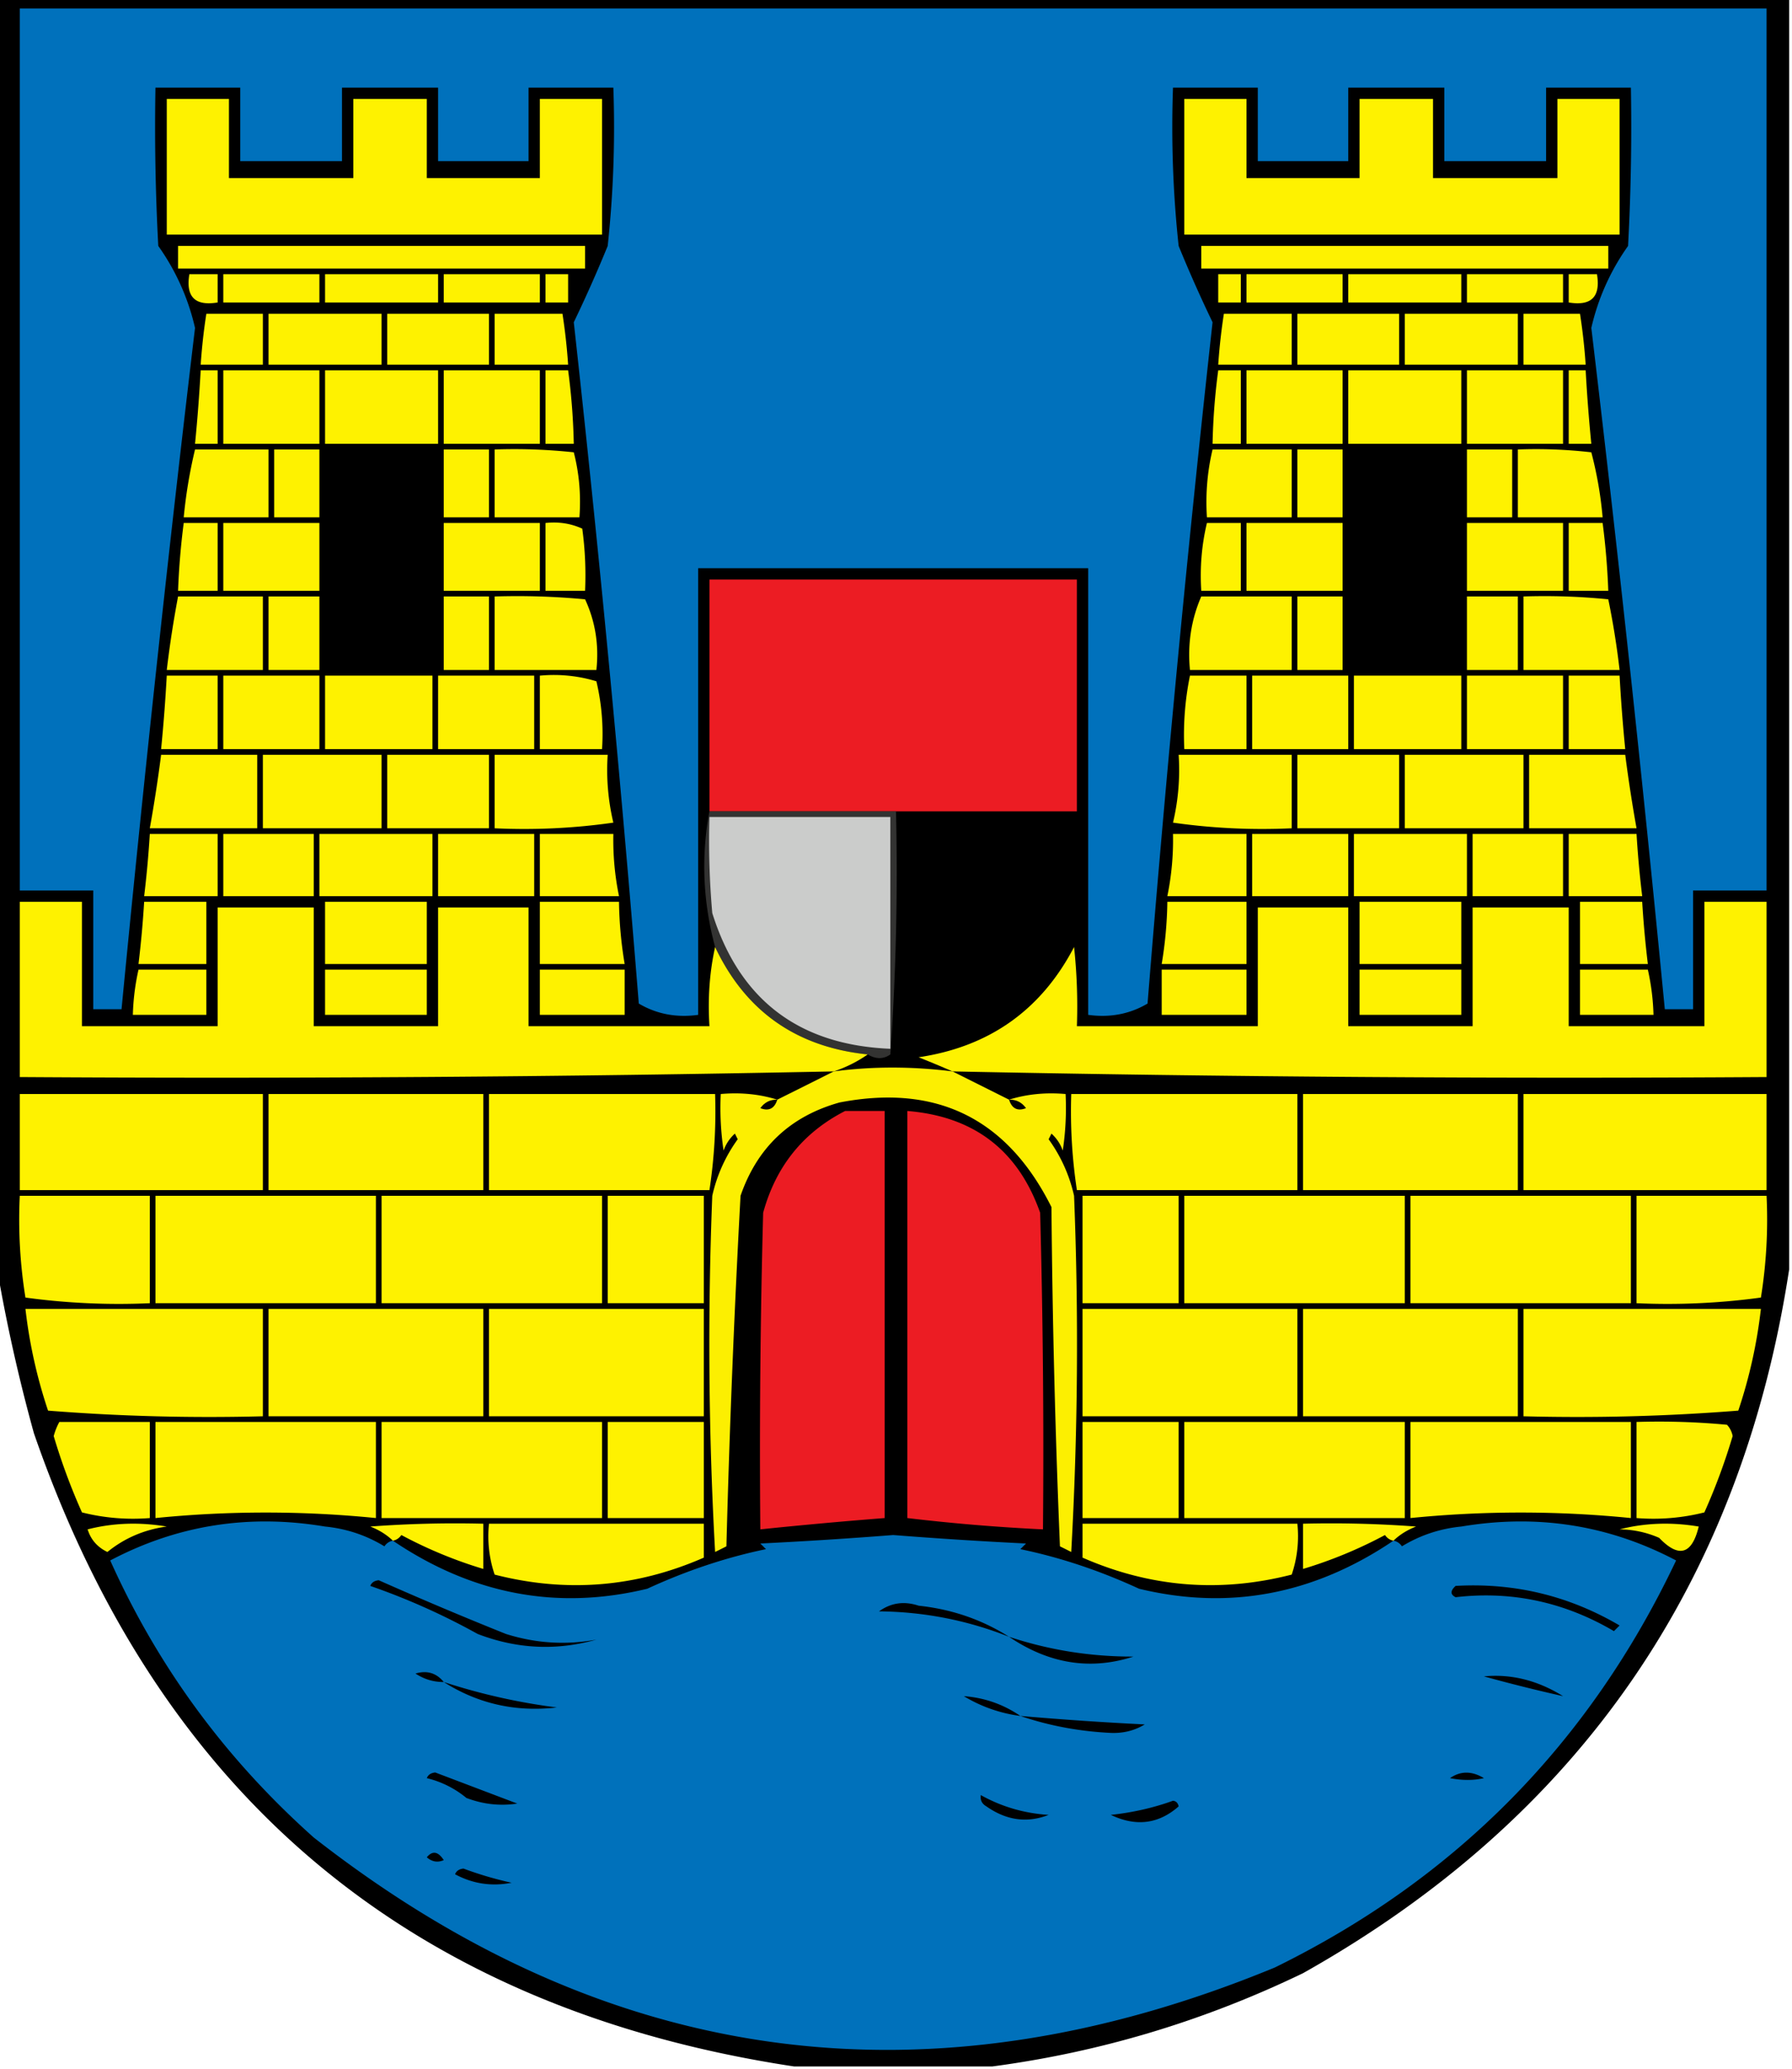 <svg xmlns="http://www.w3.org/2000/svg" width="317" height="366" style="shape-rendering:geometricPrecision;text-rendering:geometricPrecision;image-rendering:optimizeQuality;fill-rule:evenodd;clip-rule:evenodd"><path style="opacity:1" d="M-.5-.5h317v225c-8.507 55.541-37.174 97.041-86 124.5-17.563 8.469-35.896 13.969-55 16.5h-35C73.138 355.311 28.305 317.978 6 253.5a299.493 299.493 0 0 1-6.5-29V-.5z"/><path style="opacity:1" fill="#0071bc" d="M3.5 1.5h309v156h-13v21h-5a5412.47 5412.47 0 0 0-13-120.5 40.64 40.64 0 0 1 6.5-14.5c.5-9.327.666-18.66.5-28h-15v13h-18v-13h-17v13h-16v-13h-15c-.332 9.357.002 18.69 1 28a241.955 241.955 0 0 0 6 13.5A4043.67 4043.67 0 0 0 203 177.5c-3.149 1.862-6.649 2.529-10.5 2v-79h-69v79c-3.851.529-7.351-.138-10.5-2A4043.67 4043.67 0 0 0 101.5 57a241.955 241.955 0 0 0 6-13.5 196.866 196.866 0 0 0 1-28h-15v13h-16v-13h-17v13h-18v-13h-15c-.166 9.34 0 18.673.5 28A40.638 40.638 0 0 1 34.5 58a5410.685 5410.685 0 0 0-13 120.5h-5v-21h-13V1.5z"/><path style="opacity:1" fill="#fef200" d="M29.5 17.5h11v14h22v-14h13v14h20v-14h11v24h-77v-24zM209.5 17.5h11v14h20v-14h13v14h22v-14h11v24h-77v-24zM31.5 43.5h72v4h-72v-4zM212.5 43.5h72v4h-72v-4zM33.5 48.5h5v5c-4 .667-5.667-1-5-5zM39.5 48.5h17v5h-17v-5zM57.5 48.5h20v5h-20v-5zM78.5 48.5h17v5h-17v-5zM96.5 48.5h4v5h-4v-5zM215.5 48.5h4v5h-4v-5zM220.5 48.5h17v5h-17v-5zM238.5 48.5h20v5h-20v-5zM259.5 48.5h17v5h-17v-5zM277.5 48.5h5c.667 4-1 5.667-5 5v-5zM36.5 55.5h10v9h-11c.204-3.018.537-6.018 1-9zM47.5 55.5h20v9h-20v-9zM68.5 55.5h18v9h-18v-9zM87.5 55.5h12c.463 2.982.796 5.982 1 9h-13v-9zM216.5 55.5h12v9h-13c.204-3.018.537-6.018 1-9zM229.5 55.5h18v9h-18v-9zM248.5 55.5h20v9h-20v-9zM269.5 55.5h10c.463 2.982.796 5.982 1 9h-11v-9zM35.5 65.5h3v13h-4c.427-4.324.76-8.658 1-13zM39.5 65.5h17v13h-17v-13zM57.5 65.5h20v13h-20v-13zM78.5 65.5h17v13h-17v-13zM96.5 65.5h4c.58 4.31.914 8.643 1 13h-5v-13zM215.5 65.5h4v13h-5c.086-4.357.42-8.69 1-13zM220.5 65.5h17v13h-17v-13zM238.5 65.5h20v13h-20v-13zM259.5 65.5h17v13h-17v-13zM277.5 65.5h3c.239 4.342.573 8.676 1 13h-4v-13zM34.5 79.5h13v12h-15a86.79 86.79 0 0 1 2-12zM48.5 79.5h8v12h-8v-12zM78.5 79.5h8v12h-8v-12zM87.5 79.5c4.678-.166 9.345 0 14 .5.96 3.73 1.293 7.563 1 11.5h-15v-12zM214.5 79.5h14v12h-15c-.263-4.1.07-8.1 1-12zM229.5 79.5h8v12h-8v-12zM259.5 79.5h8v12h-8v-12zM268.5 79.5a84.94 84.94 0 0 1 13 .5 68.55 68.55 0 0 1 2 11.5h-15v-12zM32.5 92.5h6v12h-7c.146-4.019.48-8.02 1-12zM39.5 92.5h17v12h-17v-12zM78.5 92.5h17v12h-17v-12zM96.5 92.5c2.293-.256 4.459.077 6.5 1a60.93 60.93 0 0 1 .5 11h-7v-12zM213.5 92.5h6v12h-7c-.263-4.1.07-8.1 1-12zM220.5 92.5h17v12h-17v-12zM259.5 92.5h17v12h-17v-12zM277.5 92.5h6c.521 3.98.854 7.981 1 12h-7v-12z"/><path style="opacity:1" fill="#ec1c23" d="M158.5 143.5h-33v-41h65v41h-32z"/><path style="opacity:1" fill="#fef200" d="M31.5 105.5h15v13h-17c.523-4.391 1.19-8.724 2-13zM47.5 105.5h9v13h-9v-13zM78.5 105.5h8v13h-8v-13zM87.5 105.5c5.344-.166 10.677.001 16 .5 1.812 3.922 2.479 8.089 2 12.5h-18v-13zM212.5 105.5h16v13h-18c-.446-4.571.22-8.904 2-13zM229.5 105.5h8v13h-8v-13zM259.5 105.5h9v13h-9v-13zM269.5 105.5a112.97 112.97 0 0 1 15 .5 142.546 142.546 0 0 1 2 12.5h-17v-13zM29.5 119.5h9v13h-10c.427-4.324.76-8.658 1-13zM39.5 119.5h17v13h-17v-13zM57.5 119.5h19v13h-19v-13zM77.5 119.5h17v13h-17v-13zM95.5 119.5c3.398-.32 6.732.013 10 1a40.282 40.282 0 0 1 1 12h-11v-13zM210.5 119.5h10v13h-11a52.392 52.392 0 0 1 1-13zM221.5 119.5h17v13h-17v-13zM239.5 119.5h19v13h-19v-13zM259.5 119.5h17v13h-17v-13zM277.5 119.5h9c.239 4.342.573 8.676 1 13h-10v-13zM28.5 133.5h17v13h-19a263.213 263.213 0 0 0 2-13zM46.5 133.5h21v13h-21v-13zM68.5 133.5h18v13h-18v-13zM87.5 133.5h20a40.282 40.282 0 0 0 1 12 111.15 111.15 0 0 1-21 1v-13zM208.5 133.5h20v13c-7.032.33-14.032-.003-21-1a40.282 40.282 0 0 0 1-12zM229.5 133.5h18v13h-18v-13zM248.5 133.5h21v13h-21v-13zM270.5 133.5h17a262.857 262.857 0 0 0 2 13h-19v-13z"/><path style="opacity:1" fill="#333332" d="M125.5 143.5h33a463.087 463.087 0 0 1-1 43c-1.226.863-2.56.863-4 0-12.619-1.299-21.619-7.632-27-19-2.16-8.022-2.494-16.022-1-24z"/><path style="opacity:1" fill="#cbcccb" d="M125.5 144.5h32v41c-16.186-.663-26.686-8.663-31.5-24a145.053 145.053 0 0 1-.5-17z"/><path style="opacity:1" fill="#fef200" d="M26.5 147.5h12v11h-13a185.59 185.59 0 0 0 1-11zM39.5 147.5h16v11h-16v-11zM56.5 147.5h20v11h-20v-11zM77.5 147.5h17v11h-17v-11zM95.5 147.5h13a49.369 49.369 0 0 0 1 11h-14v-11zM207.5 147.5h13v11h-14a49.369 49.369 0 0 0 1-11zM221.5 147.5h17v11h-17v-11zM239.5 147.5h20v11h-20v-11zM260.5 147.5h16v11h-16v-11zM277.5 147.5h12c.224 3.679.558 7.346 1 11h-13v-11zM126.5 167.5c5.381 11.368 14.381 17.701 27 19a23.317 23.317 0 0 1-6 3 5336.747 5336.747 0 0 1-144 1v-31h11v22h24v-21h17v21h22v-21h16v21h32c-.319-4.863.014-9.53 1-14z"/><path style="opacity:1" fill="#fef200" d="M25.5 159.5h11v11h-12a185.59 185.59 0 0 0 1-11zM57.5 159.5h18v11h-18v-11zM95.5 159.5h14a72.032 72.032 0 0 0 1 11h-15v-11zM206.5 159.5h14v11h-15a72.032 72.032 0 0 0 1-11zM240.5 159.5h18v11h-18v-11zM279.5 159.5h11c.224 3.679.558 7.346 1 11h-12v-11z"/><path style="opacity:1" fill="#fef200" d="M168.5 189.5a219.403 219.403 0 0 0-6-2.5c12.519-1.863 21.685-8.363 27.5-19.5.499 4.655.666 9.321.5 14h32v-21h16v21h22v-21h17v21h24v-22h11v31c-48.023.314-96.023-.019-144-1zM24.5 171.5h12v8h-13a41.58 41.58 0 0 1 1-8zM57.5 171.5h18v8h-18v-8zM95.5 171.5h15v8h-15v-8z"/><path style="opacity:1" fill="#fef200" d="M205.5 171.5h15v8h-15v-8zM240.5 171.5h18v8h-18v-8zM279.5 171.5h12a41.541 41.541 0 0 1 1 8h-13v-8z"/><path style="opacity:1" fill="#fcef01" d="m168.5 189.5 10 5c3.125-.979 6.458-1.313 10-1a50.464 50.464 0 0 1-.5 10 7.293 7.293 0 0 0-2-3l-.5 1a27.127 27.127 0 0 1 4.5 10 662.226 662.226 0 0 1-.5 63l-2-1a1802.534 1802.534 0 0 1-1.5-60c-7.82-15.66-20.32-21.827-37.5-18.5-8.708 2.44-14.541 7.94-17.5 16.5a2220.713 2220.713 0 0 0-2.5 62l-2 1a662.226 662.226 0 0 1-.5-63 27.127 27.127 0 0 1 4.5-10l-.5-1a7.293 7.293 0 0 0-2 3 50.464 50.464 0 0 1-.5-10c3.542-.313 6.875.021 10 1l10-5c6.822-.902 13.822-.902 21 0z"/><path style="opacity:1" fill="#fef200" d="M3.5 193.5h43v17h-43v-17zM47.5 193.5h38v17h-38v-17zM86.5 193.5h40a92.74 92.74 0 0 1-1 17h-39v-17zM189.5 193.5h40v17h-39a92.74 92.74 0 0 1-1-17zM230.5 193.5h38v17h-38v-17zM269.5 193.5h43v17h-43v-17z"/><path style="opacity:1" d="M137.5 194.5c-.502 1.585-1.502 2.085-3 1.5.744-1.039 1.744-1.539 3-1.5zM178.5 194.5c1.256-.039 2.256.461 3 1.5-1.498.585-2.498.085-3-1.5z"/><path style="opacity:1" fill="#ec1c23" d="M149.5 196.5h7v72a861.355 861.355 0 0 0-22 2c-.167-18.67 0-37.336.5-56 2.25-8.21 7.083-14.21 14.5-18zM160.5 196.5c11.773.948 19.606 6.948 23.5 18 .5 18.664.667 37.33.5 56a341.561 341.561 0 0 1-24-2v-72z"/><path style="opacity:1" fill="#fef200" d="M3.5 211.5h23v19a121.86 121.86 0 0 1-22-1 86.735 86.735 0 0 1-1-18zM27.5 211.5h39v19h-39v-19zM67.5 211.5h39v19h-39v-19zM107.5 211.5h17v19h-17v-19zM191.5 211.5h17v19h-17v-19zM209.5 211.5h39v19h-39v-19zM249.5 211.5h39v19h-39v-19zM289.5 211.5h23a86.773 86.773 0 0 1-1 18 121.862 121.862 0 0 1-22 1v-19zM4.5 231.5h42v19a362.008 362.008 0 0 1-38-1 87.788 87.788 0 0 1-4-18zM47.5 231.5h38v19h-38v-19zM86.5 231.5h38v19h-38v-19zM191.5 231.5h38v19h-38v-19zM230.5 231.5h38v19h-38v-19zM269.5 231.5h42a87.798 87.798 0 0 1-4 18 362.008 362.008 0 0 1-38 1v-19zM10.5 251.5h16v17a36.877 36.877 0 0 1-12-1 109.125 109.125 0 0 1-5-13.5c.243-.902.577-1.735 1-2.5zM27.5 251.5h39v17a195.487 195.487 0 0 0-39 0v-17zM67.5 251.5h39v17h-39v-17zM107.5 251.5h17v17h-17v-17zM191.5 251.5h17v17h-17v-17zM209.5 251.5h39v17h-39v-17zM249.5 251.5h39v17a195.487 195.487 0 0 0-39 0v-17zM289.5 251.5c5.344-.166 10.677.001 16 .5a3.943 3.943 0 0 1 1 2 109.11 109.11 0 0 1-5 13.5 36.875 36.875 0 0 1-12 1v-17zM15.5 270.5c4.481-1.148 9.148-1.315 14-.5-3.968.54-7.468 2.04-10.5 4.5-1.77-.847-2.937-2.18-3.5-4z"/><path style="opacity:1" fill="#0071bb" d="M69.5 272.5c14.087 9.522 29.087 12.355 45 8.5 6.981-3.216 13.981-5.55 21-7l-1-1a795.05 795.05 0 0 0 23.5-1.5 795.05 795.05 0 0 0 23.5 1.5l-1 1c7.019 1.45 14.019 3.784 21 7 15.913 3.855 30.913 1.022 45-8.5.617.111 1.117.444 1.5 1 3.215-1.961 6.715-3.127 10.5-3.5 13.473-2.259 26.14-.259 38 6-15.299 32.299-38.966 56.299-71 72-61.385 25.308-118.052 17.641-170-23-15.572-13.877-27.572-30.21-36-49 11.86-6.259 24.527-8.259 38-6 3.785.373 7.285 1.539 10.5 3.5.383-.556.883-.889 1.5-1z"/><path style="opacity:1" fill="#fef200" d="M69.5 272.5c-1.1-1.058-2.434-1.892-4-2.5 6.658-.5 13.325-.666 20-.5v8a78.293 78.293 0 0 1-14.5-6c-.383.556-.883.889-1.5 1zM86.5 269.5h38v6c-11.981 5.254-24.314 6.254-37 3a21.12 21.12 0 0 1-1-9zM191.5 269.5h38a21.127 21.127 0 0 1-1 9c-12.686 3.254-25.019 2.254-37-3v-6zM246.5 272.5c-.617-.111-1.117-.444-1.5-1a78.295 78.295 0 0 1-14.5 6v-8c6.675-.166 13.342 0 20 .5-1.566.608-2.9 1.442-4 2.5zM286.5 270.5c4.481-1.148 9.148-1.315 14-.5-1.197 4.956-3.53 5.623-7 2a17.758 17.758 0 0 0-7-1.5z"/><path style="opacity:1" d="M65.5 280.5c.235-.597.735-.93 1.5-1a664.712 664.712 0 0 0 22.5 9.5c5.293 1.664 10.626 1.997 16 1-7.074 1.994-14.074 1.661-21-1a120.52 120.52 0 0 0-19-8.5zM257.5 280.5c10.386-.59 20.052 1.743 29 7l-1 1c-8.753-5.15-18.087-7.15-28-6-.963-.47-.963-1.137 0-2zM178.5 289.5c-7.357-2.921-15.023-4.421-23-4.5 2.114-1.518 4.447-1.851 7-1 5.864.623 11.197 2.456 16 5.5zM178.5 289.5c7.112 2.357 14.445 3.524 22 3.5-7.585 2.46-14.919 1.294-22-3.5zM78.5 297.5c-1.808.009-3.475-.491-5-1.5 2.035-.599 3.701-.099 5 1.5zM262.5 296.5c4.843-.459 9.509.707 14 3.5a292.374 292.374 0 0 1-14-3.5zM78.5 297.5a108.718 108.718 0 0 0 20 4.5c-7.27.847-13.936-.653-20-4.5zM180.5 303.5a25.607 25.607 0 0 1-10-3.5c3.648.272 6.982 1.438 10 3.5zM180.5 303.5a591.84 591.84 0 0 0 22 1.5c-1.788 1.088-3.788 1.588-6 1.5-5.605-.271-10.939-1.271-16-3zM75.5 314.5c.235-.597.735-.93 1.5-1l14.5 5.5c-3.058.458-6.058.124-9-1a17.339 17.339 0 0 0-7-3.5zM256.5 314.5c1.864-1.293 3.864-1.293 6 0-1.826.42-3.826.42-6 0zM173.5 317.5c3.702 2.066 7.702 3.233 12 3.5-3.792 1.484-7.458.984-11-1.5-.798-.457-1.131-1.124-1-2zM207.5 318.5c.543.06.876.393 1 1-3.55 3.121-7.55 3.621-12 1.5 3.892-.419 7.558-1.252 11-2.5zM75.5 328.5c.997-1.213 1.997-1.046 3 .5-1.077.47-2.077.303-3-.5zM80.5 331.5c.235-.597.735-.93 1.5-1a62.088 62.088 0 0 0 8.5 2.5c-3.521.691-6.855.191-10-1.5z"/></svg>